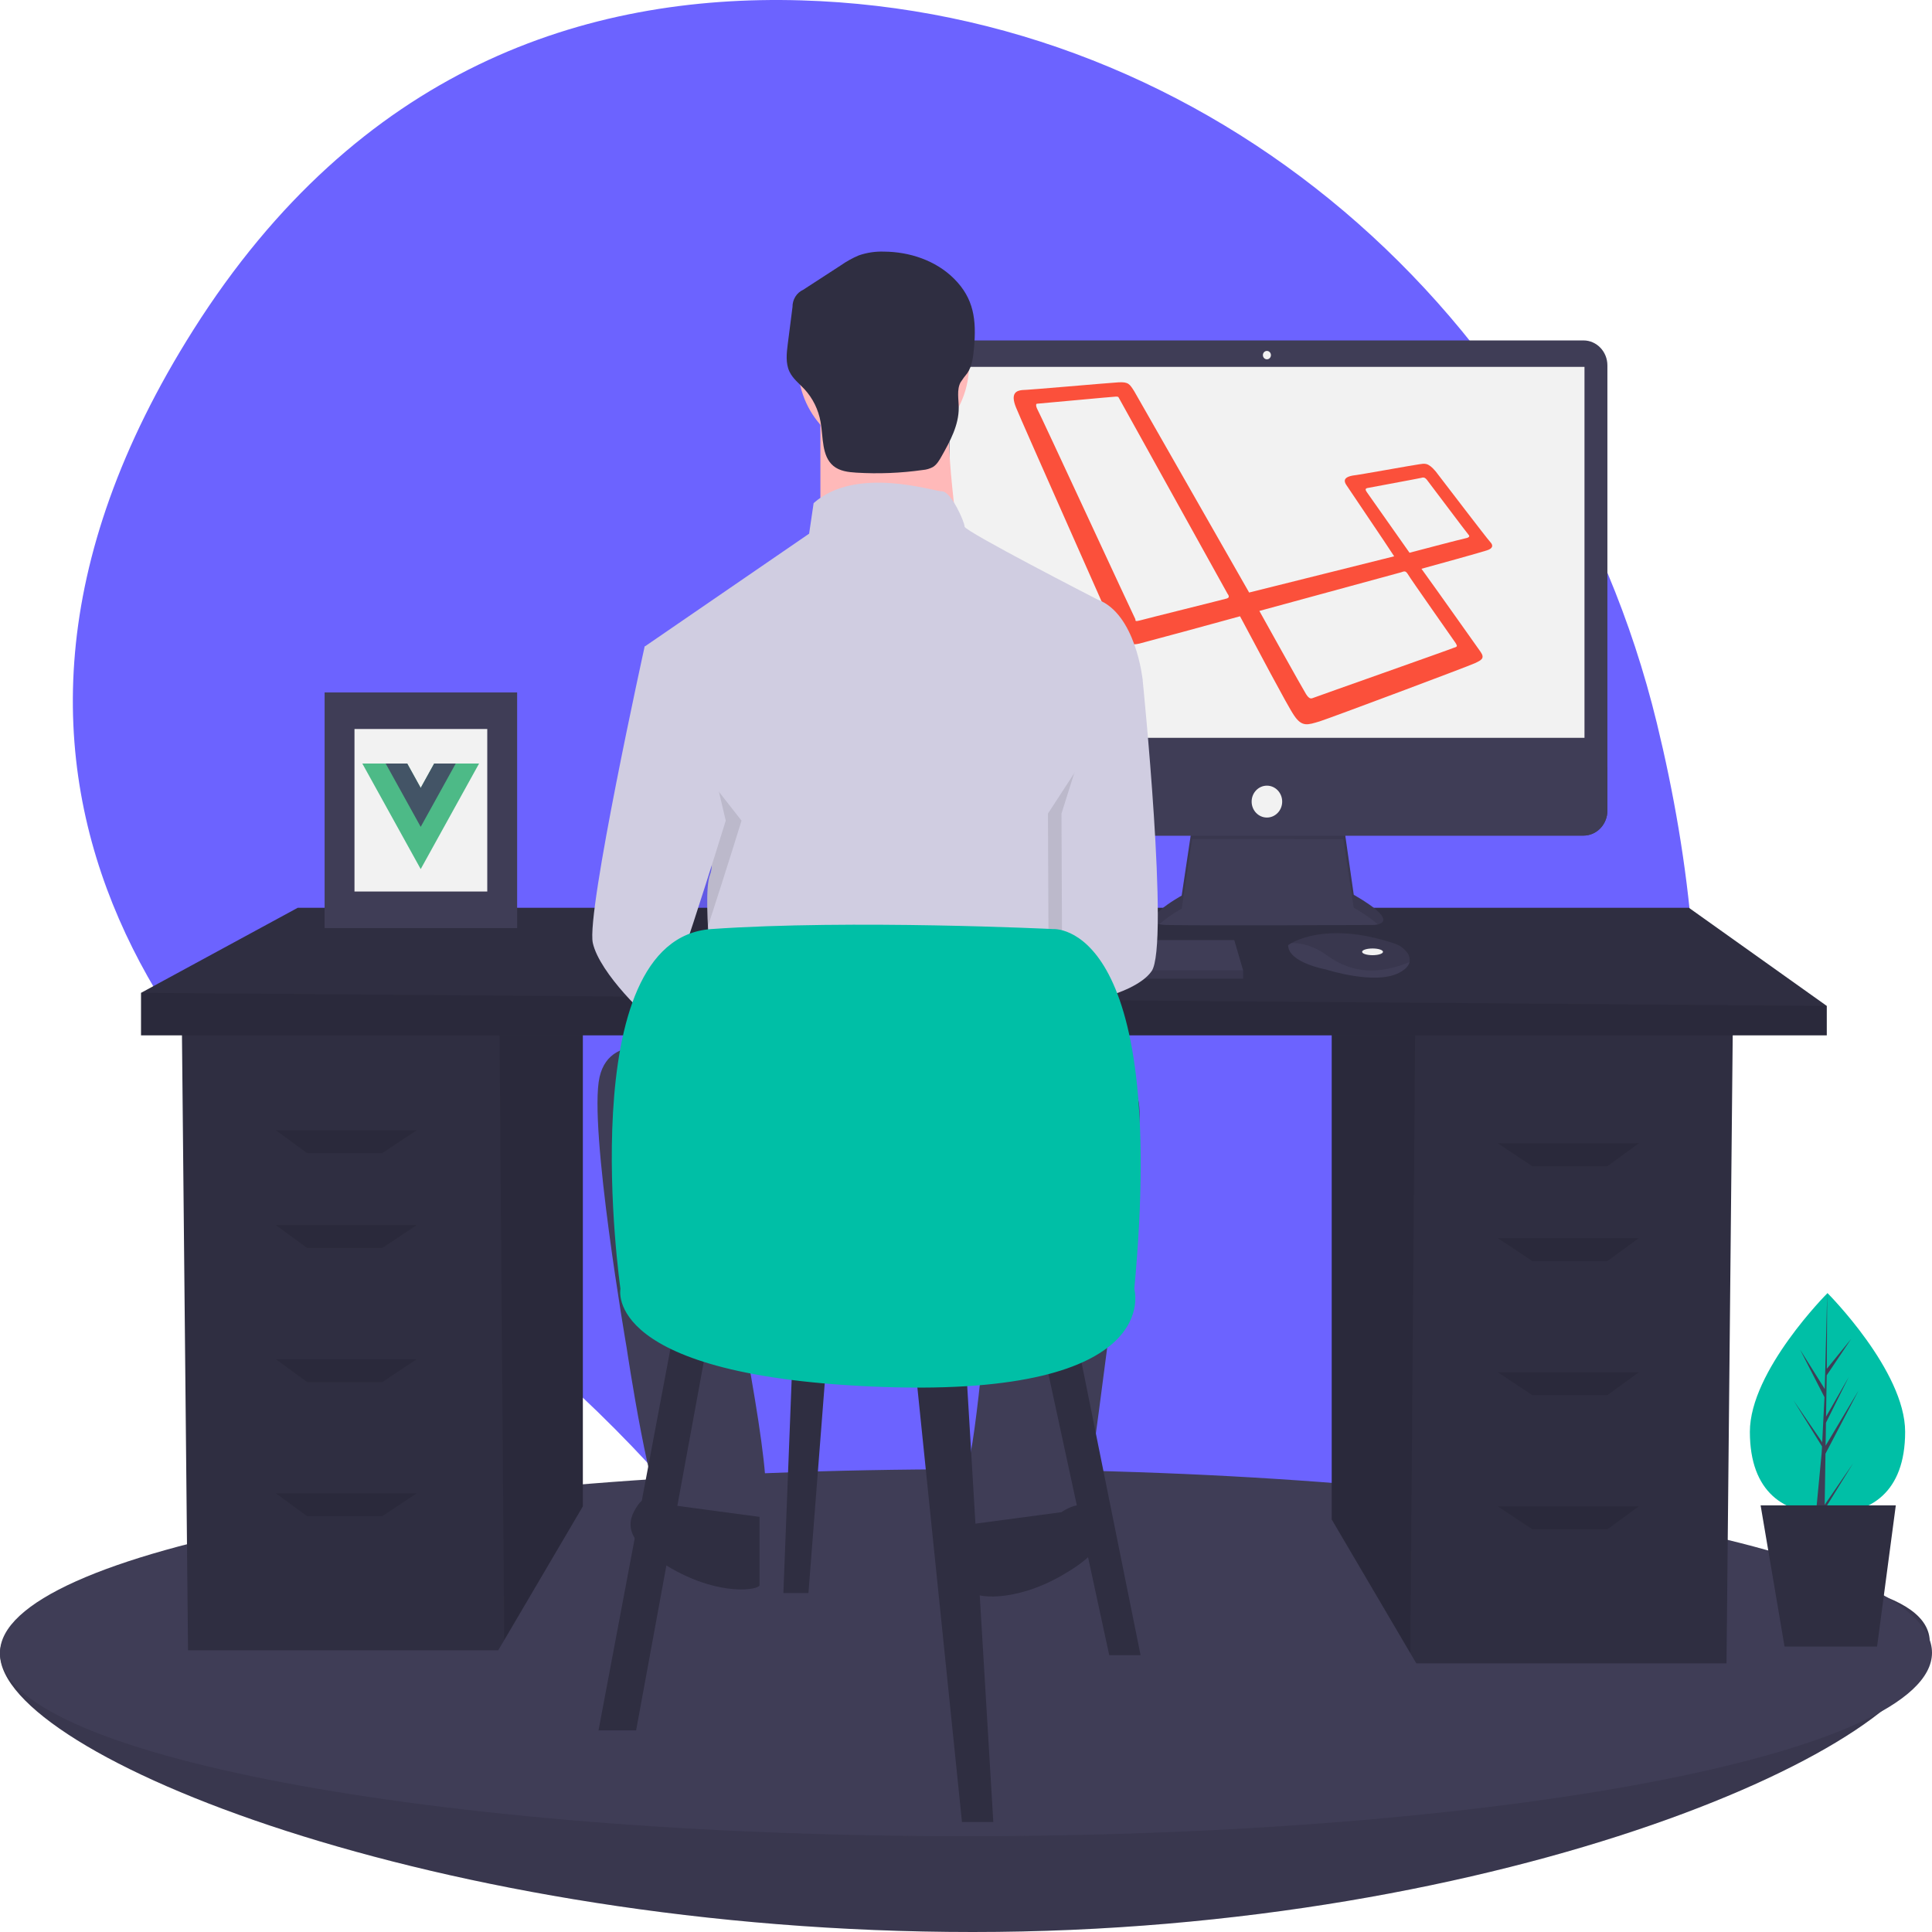<svg width="565" height="565" viewBox="0 0 565 565" fill="none" xmlns="http://www.w3.org/2000/svg">
<path d="M484.528 211.444C455.122 90.736 353.513 3.601 234.247 0.106C171.194 -1.741 104.845 20.088 56.538 96.478C-29.815 233.033 61.845 327.396 125.748 372.236C156.621 393.943 184.44 420.043 208.397 449.781C251.562 503.251 334.601 569.695 433.496 465.588C505.176 390.131 504.116 291.847 484.528 211.444Z" fill="#6C63FF"/>
<path d="M564.345 480.255C564.345 509.884 440.484 565 284.464 565C128.444 565 0 513.302 0 483.672C0 454.042 128.444 457.702 284.464 457.702C440.484 457.702 564.345 450.625 564.345 480.255Z" fill="#3F3D56"/>
<path opacity="0.1" d="M564.345 480.255C564.345 509.884 440.484 565 284.464 565C128.444 565 0 513.302 0 483.672C0 454.042 128.444 457.702 284.464 457.702C440.484 457.702 564.345 450.625 564.345 480.255Z" fill="black"/>
<path d="M282.5 536.98C438.52 536.98 565 512.96 565 483.33C565 453.701 438.52 429.681 282.5 429.681C126.48 429.681 0 453.701 0 483.33C0 512.96 126.48 536.98 282.5 536.98Z" fill="#3F3D56"/>
<path d="M389.45 300.871V444.353L412.441 483.466L414.191 486.441H504.907L506.739 300.871H389.45Z" fill="#2F2E41"/>
<path opacity="0.1" d="M389.45 300.871V444.353L412.441 483.466L413.852 300.871H389.45Z" fill="black"/>
<path d="M170.448 297.045V440.526L147.457 479.64L145.707 482.615H54.99L53.158 297.045H170.448Z" fill="#2F2E41"/>
<path opacity="0.1" d="M170.448 297.045V440.526L147.457 479.64L146.046 297.045H170.448Z" fill="black"/>
<path d="M534.229 294.175V302.784H41.246V290.349L87.062 265.479H493.911L534.229 294.175Z" fill="#2F2E41"/>
<path opacity="0.1" d="M534.229 294.175V302.784H41.246V290.349L534.229 294.175Z" fill="black"/>
<path opacity="0.1" d="M111.803 337.22H89.811L80.648 330.524H121.882L111.803 337.22Z" fill="black"/>
<path opacity="0.1" d="M111.803 364.96H89.811L80.648 358.263H121.882L111.803 364.96Z" fill="black"/>
<path opacity="0.1" d="M111.803 404.178H89.811L80.648 397.482H121.882L111.803 404.178Z" fill="black"/>
<path opacity="0.1" d="M111.803 443.396H89.811L80.648 436.7H121.882L111.803 443.396Z" fill="black"/>
<path opacity="0.1" d="M448.095 341.046H470.087L479.25 334.35H438.015L448.095 341.046Z" fill="black"/>
<path opacity="0.1" d="M448.095 368.786H470.087L479.25 362.09H438.015L448.095 368.786Z" fill="black"/>
<path opacity="0.1" d="M448.095 408.004H470.087L479.25 401.308H438.015L448.095 408.004Z" fill="black"/>
<path opacity="0.1" d="M448.095 447.223H470.087L479.25 440.526H438.015L448.095 447.223Z" fill="black"/>
<path d="M348.634 241.542L345.578 261.913C345.578 261.913 330.53 270.258 341.11 270.503C351.691 270.749 401.536 270.503 401.536 270.503C401.536 270.503 411.176 270.503 395.893 261.668L392.836 240.315L348.634 241.542Z" fill="#3F3D56"/>
<path opacity="0.1" d="M338.982 270.282C341.037 268.548 343.245 267.022 345.578 265.725L348.634 245.354L392.836 245.397L395.893 265.479C398.404 266.832 400.772 268.459 402.956 270.331C404.919 269.863 407.064 268.126 395.893 261.668L392.836 240.315L348.634 241.542L345.578 261.913C345.578 261.913 332.933 268.926 338.982 270.282Z" fill="black"/>
<path d="M463.071 99.556H277.93C274.063 99.556 270.928 102.829 270.928 106.865V237.055C270.928 241.092 274.063 244.364 277.93 244.364H463.071C466.938 244.364 470.073 241.092 470.073 237.055V106.865C470.073 102.829 466.938 99.556 463.071 99.556Z" fill="#3F3D56"/>
<path d="M463.372 107.288H277.629V215.771H463.372V107.288Z" fill="#F2F2F2"/>
<path d="M370.5 105.079C371.149 105.079 371.676 104.529 371.676 103.851C371.676 103.174 371.149 102.624 370.5 102.624C369.851 102.624 369.325 103.174 369.325 103.851C369.325 104.529 369.851 105.079 370.5 105.079Z" fill="#F2F2F2"/>
<path d="M470.073 224.361V237.055C470.073 238.015 469.892 238.965 469.54 239.852C469.188 240.739 468.672 241.545 468.022 242.224C467.372 242.902 466.6 243.441 465.75 243.808C464.901 244.175 463.99 244.364 463.071 244.364H277.93C277.01 244.364 276.1 244.175 275.25 243.808C274.401 243.441 273.629 242.902 272.978 242.224C272.328 241.545 271.812 240.739 271.461 239.852C271.109 238.965 270.928 238.015 270.928 237.055V224.361H470.073Z" fill="#3F3D56"/>
<path d="M370.5 239.087C372.967 239.087 374.967 237 374.967 234.424C374.967 231.849 372.967 229.761 370.5 229.761C368.033 229.761 366.033 231.849 366.033 234.424C366.033 237 368.033 239.087 370.5 239.087Z" fill="#F2F2F2"/>
<path d="M363.539 283.757V286.212H237.045V284.248L237.219 283.757L240.337 274.921H360.953L363.539 283.757Z" fill="#3F3D56"/>
<path d="M412.218 281.354C411.987 282.383 411.117 283.467 409.152 284.493C402.098 288.175 387.756 283.512 387.756 283.512C387.756 283.512 376.705 281.548 376.705 276.394C377.016 276.172 377.339 275.971 377.674 275.793C380.64 274.155 390.472 270.114 407.907 275.964C409.191 276.385 410.338 277.169 411.221 278.231C411.611 278.632 411.906 279.124 412.079 279.667C412.252 280.21 412.3 280.788 412.218 281.354V281.354Z" fill="#3F3D56"/>
<path opacity="0.1" d="M412.218 281.354C403.584 284.808 395.889 285.065 387.991 279.339C384.008 276.453 380.39 275.739 377.674 275.793C380.64 274.155 390.472 270.114 407.907 275.964C409.191 276.385 410.338 277.169 411.221 278.231C411.611 278.632 411.906 279.124 412.079 279.667C412.252 280.21 412.3 280.788 412.218 281.354V281.354Z" fill="black"/>
<path d="M401.393 279.339C403.081 279.339 404.449 278.9 404.449 278.357C404.449 277.815 403.081 277.376 401.393 277.376C399.705 277.376 398.336 277.815 398.336 278.357C398.336 278.9 399.705 279.339 401.393 279.339Z" fill="#F2F2F2"/>
<path opacity="0.1" d="M363.539 283.757V286.212H237.045V284.248L237.219 283.757H363.539Z" fill="black"/>
<path d="M435.825 158.522C434.827 157.48 422.019 140.638 419.857 137.86C417.528 135.081 416.53 135.602 415.033 135.776C413.536 135.95 397.402 138.901 395.572 139.075C393.742 139.422 392.578 140.117 393.742 141.853C394.74 143.416 405.386 159.043 407.714 162.689L365.299 173.281L331.7 114.419C330.369 112.335 330.036 111.641 327.042 111.814C324.048 111.988 300.595 114.072 298.932 114.072C297.269 114.245 295.439 114.94 297.102 119.107C298.766 123.274 325.379 183.005 326.045 184.741C326.71 186.477 328.706 189.255 333.197 188.214C337.854 186.998 353.822 182.657 362.638 180.226C367.295 188.908 376.61 206.619 378.44 209.223C380.768 212.696 382.432 212.001 385.925 210.96C388.752 210.092 429.504 194.812 431.334 193.944C433.164 193.075 434.328 192.554 432.997 190.644C431.999 189.255 421.354 174.149 415.698 166.336C419.524 165.294 433.33 161.474 434.827 160.953C436.49 160.432 436.823 159.564 435.825 158.522V158.522ZM358.812 175.017C358.313 175.191 334.528 181.095 333.363 181.442C332.032 181.789 332.033 181.616 332.033 181.095C331.7 180.574 303.756 120.149 303.257 119.454C302.924 118.76 302.924 118.065 303.257 118.065C303.589 118.065 325.712 115.982 326.377 115.982C327.209 115.982 327.042 116.155 327.375 116.676C327.375 116.676 358.48 172.76 358.979 173.628C359.644 174.496 359.311 174.844 358.812 175.017V175.017ZM425.678 188.04C426.011 188.735 426.51 189.082 425.179 189.429C424.015 189.95 385.093 203.667 384.261 204.014C383.43 204.362 382.931 204.535 381.933 202.973C380.935 201.41 368.293 178.664 368.293 178.664L409.71 167.377C410.708 167.03 411.041 166.857 411.706 167.898C412.372 169.114 425.346 187.519 425.678 188.04V188.04ZM428.34 157.48C427.342 157.654 412.205 161.648 412.205 161.648L399.73 143.937C399.398 143.416 399.065 142.895 399.897 142.721C400.728 142.548 414.867 139.943 415.532 139.77C416.197 139.596 416.696 139.422 417.528 140.638C418.36 141.68 429.005 155.918 429.504 156.438C430.003 156.959 429.338 157.307 428.34 157.48V157.48Z" fill="#FB503B"/>
<path d="M258.367 132.682C272.197 132.682 283.407 120.979 283.407 106.543C283.407 92.107 272.197 80.404 258.367 80.404C244.538 80.404 233.328 92.107 233.328 106.543C233.328 120.979 244.538 132.682 258.367 132.682Z" fill="#FFB9B9"/>
<path d="M239.917 119.612V160.884H280.771C280.771 160.884 275.5 126.491 278.136 116.173L239.917 119.612Z" fill="#FFB9B9"/>
<path d="M320.967 175.329C320.967 175.329 282.089 155.381 282.089 154.005C282.089 152.63 278.136 143.687 275.5 143.687C272.864 143.687 250.46 136.121 237.94 147.127L236.622 156.069L188.519 189.087L201.698 239.301C201.698 239.301 210.265 248.931 207.629 255.809C204.993 262.688 209.606 297.769 209.606 297.769L313.06 294.33V247.555C313.06 247.555 316.354 236.549 318.331 233.11C320.308 229.671 318.331 219.353 318.331 219.353L334.146 198.717C334.146 198.717 332.169 179.456 320.967 175.329Z" fill="#D0CDE1"/>
<path opacity="0.1" d="M190.167 205.939L193.132 189.087C193.132 189.087 176 266.815 177.976 275.757C179.953 284.7 194.45 298.457 196.427 299.145C198.404 299.833 216.854 239.989 216.854 239.989L190.167 205.939Z" fill="black"/>
<path d="M199.721 187.023L188.519 189.087C188.519 189.087 171.387 266.815 173.364 275.758C175.341 284.7 189.837 298.457 191.814 299.145C193.791 299.833 212.241 239.989 212.241 239.989L199.721 187.023Z" fill="#D0CDE1"/>
<path opacity="0.1" d="M324.591 210.066L330.192 198.717C330.192 198.717 338.099 276.445 332.828 284.012C327.556 291.578 306.704 294.41 306.704 294.41L306.47 237.925L324.591 210.066Z" fill="black"/>
<path d="M325.58 189.774L334.146 198.717C334.146 198.717 342.053 276.445 336.782 284.012C331.51 291.578 310.657 294.41 310.657 294.41L310.424 237.925L325.58 189.774Z" fill="#D0CDE1"/>
<path d="M197.745 308.087C197.745 308.087 178.635 300.521 175.341 314.966C172.046 329.411 183.248 394.07 183.248 394.07C183.248 394.07 190.496 442.909 195.109 444.284C199.721 445.66 220.149 446.348 223.443 440.157C226.738 433.966 213.559 370.683 213.559 370.683L289.997 369.307C289.997 369.307 285.384 424.336 282.748 429.151C280.112 433.966 280.112 450.475 282.748 450.475C285.384 450.475 314.377 449.099 316.354 444.972C318.331 440.845 329.533 347.983 329.533 347.983C329.533 347.983 338.758 315.654 328.215 317.717C317.672 319.781 197.745 308.087 197.745 308.087Z" fill="#3F3D56"/>
<path d="M310.424 442.221C310.424 442.221 317.013 437.406 320.308 442.221C323.603 447.036 324.921 452.539 310.424 460.793C295.927 469.048 284.725 466.984 284.725 465.608V445.66L310.424 442.221Z" fill="#2F2E41"/>
<path d="M196.427 440.157C196.427 440.157 189.837 435.342 186.543 440.157C183.248 444.972 181.93 450.475 196.427 458.73C210.924 466.984 222.126 464.92 222.126 463.545V443.597L196.427 440.157Z" fill="#2F2E41"/>
<path d="M258.53 73.584C256.036 73.494 253.546 73.864 251.175 74.678C249.337 75.45 247.581 76.42 245.936 77.572L234.881 84.748C233.943 85.172 233.145 85.877 232.59 86.773C232.035 87.67 231.746 88.718 231.761 89.785L230.379 100.585C230.031 103.31 229.709 106.224 230.878 108.689C231.854 110.745 233.714 112.153 235.244 113.801C237.691 116.45 239.339 119.792 239.981 123.41C240.772 127.919 240.266 133.349 243.684 136.227C245.535 137.785 248.057 138.079 250.431 138.224C256.922 138.62 263.434 138.358 269.876 137.443C270.9 137.363 271.899 137.071 272.814 136.584C273.976 135.866 274.707 134.6 275.391 133.384C277.86 128.997 280.404 124.33 280.377 119.242C280.364 116.724 279.747 114.021 280.905 111.813C281.517 110.874 282.181 109.974 282.894 109.117C284.327 107.014 284.606 104.312 284.84 101.743C285.586 93.536 284.806 87.29 279.012 81.509C273.603 76.112 265.907 73.634 258.53 73.584Z" fill="#2F2E41"/>
<path d="M197.021 389.351L175.03 506.05H186.025L207.101 391.265L197.021 389.351Z" fill="#2F2E41"/>
<path d="M267.578 398.917L281.324 532.834H290.487L282.239 395.091L267.578 398.917Z" fill="#2F2E41"/>
<path d="M305.148 395.091L324.391 484.05H333.554L315.227 393.178L305.148 395.091Z" fill="#2F2E41"/>
<path d="M231.842 395.091L229.093 465.875H236.423L241.921 395.091H231.842Z" fill="#2F2E41"/>
<path d="M181.444 376.916C181.444 376.916 166.782 274.566 208.017 271.696C249.252 268.827 307.897 271.696 307.897 271.696C307.897 271.696 341.801 268.827 331.721 376.916C331.721 376.916 340.885 408.482 258.415 405.613C175.946 402.743 181.444 376.916 181.444 376.916Z" fill="#00BFA6"/>
<path d="M557.144 418.713C557.144 436.561 546.98 442.792 534.441 442.792C521.903 442.792 511.739 436.561 511.739 418.713C511.739 400.865 534.441 378.159 534.441 378.159C534.441 378.159 557.144 400.865 557.144 418.713Z" fill="#00BFA6"/>
<path d="M533.847 425.125L543.523 406.646L533.883 422.782L533.988 416.066L540.657 402.696L534.015 414.288L534.203 402.209L541.345 391.565L534.233 400.309L534.351 378.159L533.644 406.226L526.412 394.671L533.556 408.594L532.88 422.085L532.86 421.727L524.49 409.518L532.834 422.992L532.75 424.679L532.735 424.704L532.742 424.843L531.025 442.846H533.319L533.594 441.392L541.918 427.951L533.614 440.062L533.847 425.125Z" fill="#3F3D56"/>
<path d="M548.94 481.509H521.875L514.88 440.239H554.414L548.94 481.509Z" fill="#2F2E41"/>
<path d="M151.234 202.5H94.93V271.409H151.234V202.5Z" fill="#3F3D56"/>
<path d="M142.497 213.193H103.667V260.716H142.497V213.193Z" fill="#F2F2F2"/>
<path d="M126.974 223.286L123.031 230.415L119.087 223.286H105.957L123.031 254.157L140.104 223.286H126.974Z" fill="#4DBA87"/>
<path d="M126.974 223.286L123.031 230.415L119.087 223.286H112.787L123.031 241.807L133.275 223.286H126.974Z" fill="#435466"/>
</svg>
